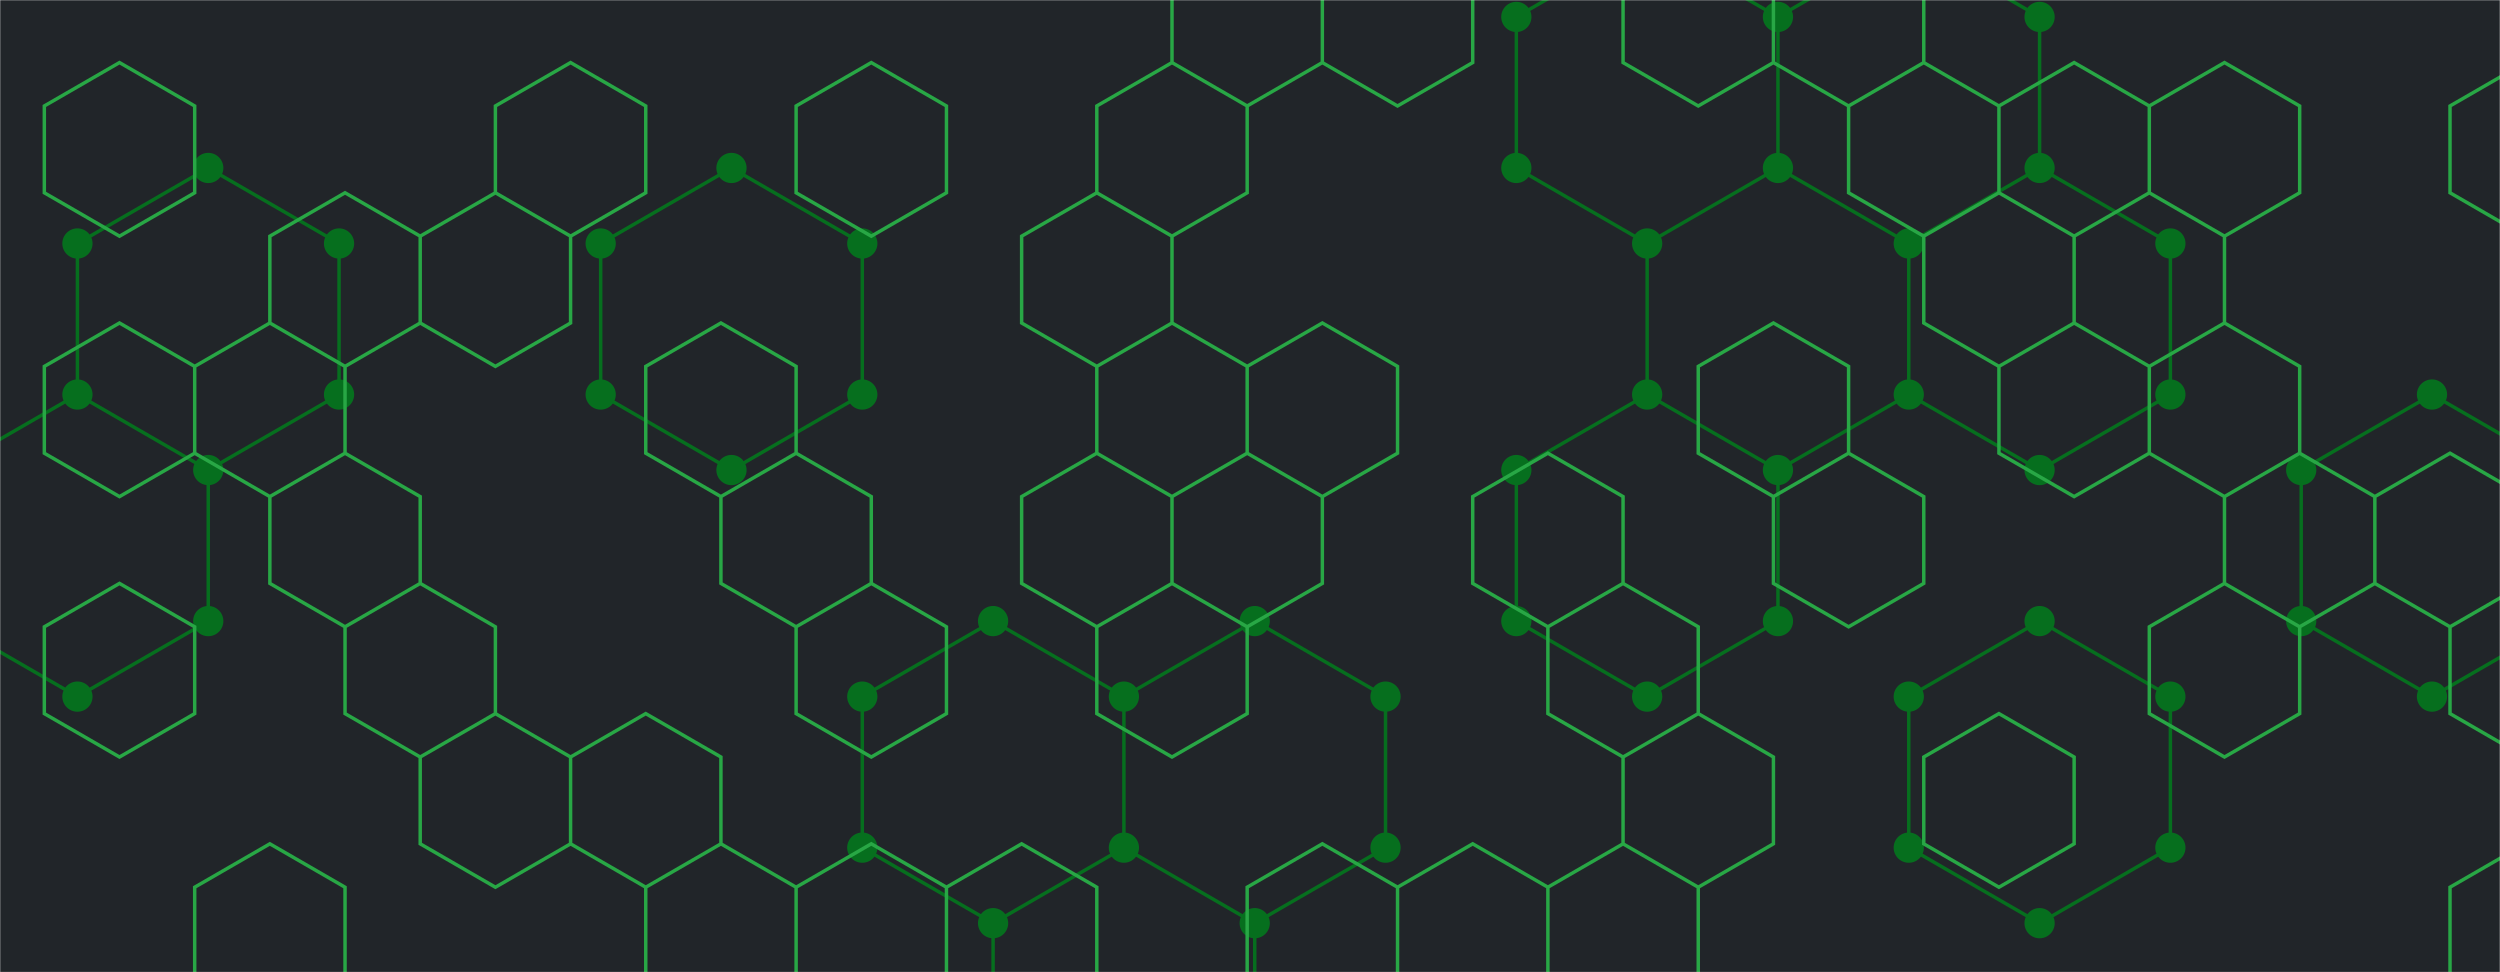 <svg xmlns="http://www.w3.org/2000/svg" version="1.1" xmlns:xlink="http://www.w3.org/1999/xlink" xmlns:svgjs="http://svgjs.com/svgjs" width="1440" height="560" preserveAspectRatio="none" viewBox="0 0 1440 560"><g mask="url(&quot;#SvgjsMask1026&quot;)" fill="none"><rect width="1440" height="560" x="0" y="0" fill="rgba(33, 37, 41, 1)"></rect><path d="M119.95 96.75L195.29 140.25L195.29 227.25L119.95 270.75L44.6 227.25L44.6 140.25zM44.6 227.25L119.95 270.75L119.95 357.75L44.6 401.25L-30.75 357.75L-30.75 270.75zM421.33 96.75L496.68 140.25L496.68 227.25L421.33 270.75L345.99 227.25L345.99 140.25zM572.02 357.75L647.37 401.25L647.37 488.25L572.02 531.75L496.68 488.25L496.68 401.25zM722.72 357.75L798.06 401.25L798.06 488.25L722.72 531.75L647.37 488.25L647.37 401.25zM647.37 488.25L722.72 531.75L722.72 618.75L647.37 662.25L572.02 618.75L572.02 531.75zM948.76 -33.75L1024.1 9.75L1024.1 96.75L948.76 140.25L873.41 96.75L873.41 9.75zM1024.1 96.75L1099.45 140.25L1099.45 227.25L1024.1 270.75L948.76 227.25L948.76 140.25zM948.76 227.25L1024.1 270.75L1024.1 357.75L948.76 401.25L873.41 357.75L873.41 270.75zM1099.45 -33.75L1174.8 9.75L1174.8 96.75L1099.45 140.25L1024.1 96.75L1024.1 9.75zM1174.8 96.75L1250.14 140.25L1250.14 227.25L1174.8 270.75L1099.45 227.25L1099.45 140.25zM1174.8 357.75L1250.14 401.25L1250.14 488.25L1174.8 531.75L1099.45 488.25L1099.45 401.25zM1400.83 227.25L1476.18 270.75L1476.18 357.75L1400.83 401.25L1325.49 357.75L1325.49 270.75z" stroke="rgba(6, 111, 30, 1)" stroke-width="2"></path><path d="M111.25 96.75 a8.7 8.7 0 1 0 17.4 0 a8.7 8.7 0 1 0 -17.4 0zM186.59 140.25 a8.7 8.7 0 1 0 17.4 0 a8.7 8.7 0 1 0 -17.4 0zM186.59 227.25 a8.7 8.7 0 1 0 17.4 0 a8.7 8.7 0 1 0 -17.4 0zM111.25 270.75 a8.7 8.7 0 1 0 17.4 0 a8.7 8.7 0 1 0 -17.4 0zM35.9 227.25 a8.7 8.7 0 1 0 17.4 0 a8.7 8.7 0 1 0 -17.4 0zM35.9 140.25 a8.7 8.7 0 1 0 17.4 0 a8.7 8.7 0 1 0 -17.4 0zM111.25 357.75 a8.7 8.7 0 1 0 17.4 0 a8.7 8.7 0 1 0 -17.4 0zM35.9 401.25 a8.7 8.7 0 1 0 17.4 0 a8.7 8.7 0 1 0 -17.4 0zM-39.45 357.75 a8.7 8.7 0 1 0 17.4 0 a8.7 8.7 0 1 0 -17.4 0zM-39.45 270.75 a8.7 8.7 0 1 0 17.4 0 a8.7 8.7 0 1 0 -17.4 0zM412.63 96.75 a8.7 8.7 0 1 0 17.4 0 a8.7 8.7 0 1 0 -17.4 0zM487.98 140.25 a8.7 8.7 0 1 0 17.4 0 a8.7 8.7 0 1 0 -17.4 0zM487.98 227.25 a8.7 8.7 0 1 0 17.4 0 a8.7 8.7 0 1 0 -17.4 0zM412.63 270.75 a8.7 8.7 0 1 0 17.4 0 a8.7 8.7 0 1 0 -17.4 0zM337.29 227.25 a8.7 8.7 0 1 0 17.4 0 a8.7 8.7 0 1 0 -17.4 0zM337.29 140.25 a8.7 8.7 0 1 0 17.4 0 a8.7 8.7 0 1 0 -17.4 0zM563.32 357.75 a8.7 8.7 0 1 0 17.4 0 a8.7 8.7 0 1 0 -17.4 0zM638.67 401.25 a8.7 8.7 0 1 0 17.4 0 a8.7 8.7 0 1 0 -17.4 0zM638.67 488.25 a8.7 8.7 0 1 0 17.4 0 a8.7 8.7 0 1 0 -17.4 0zM563.32 531.75 a8.7 8.7 0 1 0 17.4 0 a8.7 8.7 0 1 0 -17.4 0zM487.98 488.25 a8.7 8.7 0 1 0 17.4 0 a8.7 8.7 0 1 0 -17.4 0zM487.98 401.25 a8.7 8.7 0 1 0 17.4 0 a8.7 8.7 0 1 0 -17.4 0zM714.02 357.75 a8.7 8.7 0 1 0 17.4 0 a8.7 8.7 0 1 0 -17.4 0zM789.36 401.25 a8.7 8.7 0 1 0 17.4 0 a8.7 8.7 0 1 0 -17.4 0zM789.36 488.25 a8.7 8.7 0 1 0 17.4 0 a8.7 8.7 0 1 0 -17.4 0zM714.02 531.75 a8.7 8.7 0 1 0 17.4 0 a8.7 8.7 0 1 0 -17.4 0zM714.02 618.75 a8.7 8.7 0 1 0 17.4 0 a8.7 8.7 0 1 0 -17.4 0zM638.67 662.25 a8.7 8.7 0 1 0 17.4 0 a8.7 8.7 0 1 0 -17.4 0zM563.32 618.75 a8.7 8.7 0 1 0 17.4 0 a8.7 8.7 0 1 0 -17.4 0zM940.06 -33.75 a8.7 8.7 0 1 0 17.4 0 a8.7 8.7 0 1 0 -17.4 0zM1015.4 9.75 a8.7 8.7 0 1 0 17.4 0 a8.7 8.7 0 1 0 -17.4 0zM1015.4 96.75 a8.7 8.7 0 1 0 17.4 0 a8.7 8.7 0 1 0 -17.4 0zM940.06 140.25 a8.7 8.7 0 1 0 17.4 0 a8.7 8.7 0 1 0 -17.4 0zM864.71 96.75 a8.7 8.7 0 1 0 17.4 0 a8.7 8.7 0 1 0 -17.4 0zM864.71 9.75 a8.7 8.7 0 1 0 17.4 0 a8.7 8.7 0 1 0 -17.4 0zM1090.75 140.25 a8.7 8.7 0 1 0 17.4 0 a8.7 8.7 0 1 0 -17.4 0zM1090.75 227.25 a8.7 8.7 0 1 0 17.4 0 a8.7 8.7 0 1 0 -17.4 0zM1015.4 270.75 a8.7 8.7 0 1 0 17.4 0 a8.7 8.7 0 1 0 -17.4 0zM940.06 227.25 a8.7 8.7 0 1 0 17.4 0 a8.7 8.7 0 1 0 -17.4 0zM1015.4 357.75 a8.7 8.7 0 1 0 17.4 0 a8.7 8.7 0 1 0 -17.4 0zM940.06 401.25 a8.7 8.7 0 1 0 17.4 0 a8.7 8.7 0 1 0 -17.4 0zM864.71 357.75 a8.7 8.7 0 1 0 17.4 0 a8.7 8.7 0 1 0 -17.4 0zM864.71 270.75 a8.7 8.7 0 1 0 17.4 0 a8.7 8.7 0 1 0 -17.4 0zM1090.75 -33.75 a8.7 8.7 0 1 0 17.4 0 a8.7 8.7 0 1 0 -17.4 0zM1166.1 9.75 a8.7 8.7 0 1 0 17.4 0 a8.7 8.7 0 1 0 -17.4 0zM1166.1 96.75 a8.7 8.7 0 1 0 17.4 0 a8.7 8.7 0 1 0 -17.4 0zM1241.44 140.25 a8.7 8.7 0 1 0 17.4 0 a8.7 8.7 0 1 0 -17.4 0zM1241.44 227.25 a8.7 8.7 0 1 0 17.4 0 a8.7 8.7 0 1 0 -17.4 0zM1166.1 270.75 a8.7 8.7 0 1 0 17.4 0 a8.7 8.7 0 1 0 -17.4 0zM1166.1 357.75 a8.7 8.7 0 1 0 17.4 0 a8.7 8.7 0 1 0 -17.4 0zM1241.44 401.25 a8.7 8.7 0 1 0 17.4 0 a8.7 8.7 0 1 0 -17.4 0zM1241.44 488.25 a8.7 8.7 0 1 0 17.4 0 a8.7 8.7 0 1 0 -17.4 0zM1166.1 531.75 a8.7 8.7 0 1 0 17.4 0 a8.7 8.7 0 1 0 -17.4 0zM1090.75 488.25 a8.7 8.7 0 1 0 17.4 0 a8.7 8.7 0 1 0 -17.4 0zM1090.75 401.25 a8.7 8.7 0 1 0 17.4 0 a8.7 8.7 0 1 0 -17.4 0zM1392.13 227.25 a8.7 8.7 0 1 0 17.4 0 a8.7 8.7 0 1 0 -17.4 0zM1467.48 270.75 a8.7 8.7 0 1 0 17.4 0 a8.7 8.7 0 1 0 -17.4 0zM1467.48 357.75 a8.7 8.7 0 1 0 17.4 0 a8.7 8.7 0 1 0 -17.4 0zM1392.13 401.25 a8.7 8.7 0 1 0 17.4 0 a8.7 8.7 0 1 0 -17.4 0zM1316.79 357.75 a8.7 8.7 0 1 0 17.4 0 a8.7 8.7 0 1 0 -17.4 0zM1316.79 270.75 a8.7 8.7 0 1 0 17.4 0 a8.7 8.7 0 1 0 -17.4 0z" fill="rgba(6, 111, 30, 1)"></path><path d="M68.83 36.04L112.14 61.04L112.14 111.04L68.83 136.04L25.53 111.04L25.53 61.04zM68.83 186.04L112.14 211.04L112.14 261.04L68.83 286.04L25.53 261.04L25.53 211.04zM68.83 336.04L112.14 361.04L112.14 411.04L68.83 436.04L25.53 411.04L25.53 361.04zM155.44 186.04L198.74 211.04L198.74 261.04L155.44 286.04L112.14 261.04L112.14 211.04zM155.44 486.04L198.74 511.04L198.74 561.04L155.44 586.04L112.14 561.04L112.14 511.04zM198.74 111.04L242.04 136.04L242.04 186.04L198.74 211.04L155.44 186.04L155.44 136.04zM198.74 261.04L242.04 286.04L242.04 336.04L198.74 361.04L155.44 336.04L155.44 286.04zM242.04 336.04L285.35 361.04L285.35 411.04L242.04 436.04L198.74 411.04L198.74 361.04zM328.65 36.04L371.95 61.04L371.95 111.04L328.65 136.04L285.35 111.04L285.35 61.04zM285.35 111.04L328.65 136.04L328.65 186.04L285.35 211.04L242.04 186.04L242.04 136.04zM285.35 411.04L328.65 436.04L328.65 486.04L285.35 511.04L242.04 486.04L242.04 436.04zM415.25 186.04L458.56 211.04L458.56 261.04L415.25 286.04L371.95 261.04L371.95 211.04zM371.95 411.04L415.25 436.04L415.25 486.04L371.95 511.04L328.65 486.04L328.65 436.04zM415.25 486.04L458.56 511.04L458.56 561.04L415.25 586.04L371.95 561.04L371.95 511.04zM501.86 36.04L545.16 61.04L545.16 111.04L501.86 136.04L458.56 111.04L458.56 61.04zM458.56 261.04L501.86 286.04L501.86 336.04L458.56 361.04L415.25 336.04L415.25 286.04zM501.86 336.04L545.16 361.04L545.16 411.04L501.86 436.04L458.56 411.04L458.56 361.04zM501.86 486.04L545.16 511.04L545.16 561.04L501.86 586.04L458.56 561.04L458.56 511.04zM588.46 486.04L631.76 511.04L631.76 561.04L588.46 586.04L545.16 561.04L545.16 511.04zM675.07 36.04L718.37 61.04L718.37 111.04L675.07 136.04L631.76 111.04L631.76 61.04zM631.76 111.04L675.07 136.04L675.07 186.04L631.76 211.04L588.46 186.04L588.46 136.04zM675.07 186.04L718.37 211.04L718.37 261.04L675.07 286.04L631.76 261.04L631.76 211.04zM631.76 261.04L675.07 286.04L675.07 336.04L631.76 361.04L588.46 336.04L588.46 286.04zM675.07 336.04L718.37 361.04L718.37 411.04L675.07 436.04L631.76 411.04L631.76 361.04zM718.37 -38.96L761.67 -13.96L761.67 36.04L718.37 61.04L675.07 36.04L675.07 -13.96zM761.67 186.04L804.98 211.04L804.98 261.04L761.67 286.04L718.37 261.04L718.37 211.04zM718.37 261.04L761.67 286.04L761.67 336.04L718.37 361.04L675.07 336.04L675.07 286.04zM761.67 486.04L804.98 511.04L804.98 561.04L761.67 586.04L718.37 561.04L718.37 511.04zM804.98 -38.96L848.28 -13.96L848.28 36.04L804.98 61.04L761.67 36.04L761.67 -13.96zM848.28 486.04L891.58 511.04L891.58 561.04L848.28 586.04L804.98 561.04L804.98 511.04zM891.58 261.04L934.88 286.04L934.88 336.04L891.58 361.04L848.28 336.04L848.28 286.04zM934.88 336.04L978.19 361.04L978.19 411.04L934.88 436.04L891.58 411.04L891.58 361.04zM934.88 486.04L978.19 511.04L978.19 561.04L934.88 586.04L891.58 561.04L891.58 511.04zM978.19 -38.96L1021.49 -13.96L1021.49 36.04L978.19 61.04L934.88 36.04L934.88 -13.96zM1021.49 186.04L1064.79 211.04L1064.79 261.04L1021.49 286.04L978.19 261.04L978.19 211.04zM978.19 411.04L1021.49 436.04L1021.49 486.04L978.19 511.04L934.88 486.04L934.88 436.04zM1064.79 -38.96L1108.09 -13.96L1108.09 36.04L1064.79 61.04L1021.49 36.04L1021.49 -13.96zM1108.09 36.04L1151.39 61.04L1151.39 111.04L1108.09 136.04L1064.79 111.04L1064.79 61.04zM1064.79 261.04L1108.09 286.04L1108.09 336.04L1064.79 361.04L1021.49 336.04L1021.49 286.04zM1194.7 36.04L1238 61.04L1238 111.04L1194.7 136.04L1151.39 111.04L1151.39 61.04zM1151.39 111.04L1194.7 136.04L1194.7 186.04L1151.39 211.04L1108.09 186.04L1108.09 136.04zM1194.7 186.04L1238 211.04L1238 261.04L1194.7 286.04L1151.39 261.04L1151.39 211.04zM1151.39 411.04L1194.7 436.04L1194.7 486.04L1151.39 511.04L1108.09 486.04L1108.09 436.04zM1281.3 36.04L1324.61 61.04L1324.61 111.04L1281.3 136.04L1238 111.04L1238 61.04zM1238 111.04L1281.3 136.04L1281.3 186.04L1238 211.04L1194.7 186.04L1194.7 136.04zM1281.3 186.04L1324.61 211.04L1324.61 261.04L1281.3 286.04L1238 261.04L1238 211.04zM1281.3 336.04L1324.61 361.04L1324.61 411.04L1281.3 436.04L1238 411.04L1238 361.04zM1324.61 261.04L1367.91 286.04L1367.91 336.04L1324.61 361.04L1281.3 336.04L1281.3 286.04zM1454.51 36.04L1497.82 61.04L1497.82 111.04L1454.51 136.04L1411.21 111.04L1411.21 61.04zM1411.21 261.04L1454.51 286.04L1454.51 336.04L1411.21 361.04L1367.91 336.04L1367.91 286.04zM1454.51 336.04L1497.82 361.04L1497.82 411.04L1454.51 436.04L1411.21 411.04L1411.21 361.04zM1454.51 486.04L1497.82 511.04L1497.82 561.04L1454.51 586.04L1411.21 561.04L1411.21 511.04z" stroke="rgba(40, 167, 69, 1)" stroke-width="2"></path></g><defs><mask id="SvgjsMask1026"><rect width="1440" height="560" fill="#ffffff"></rect></mask></defs></svg>